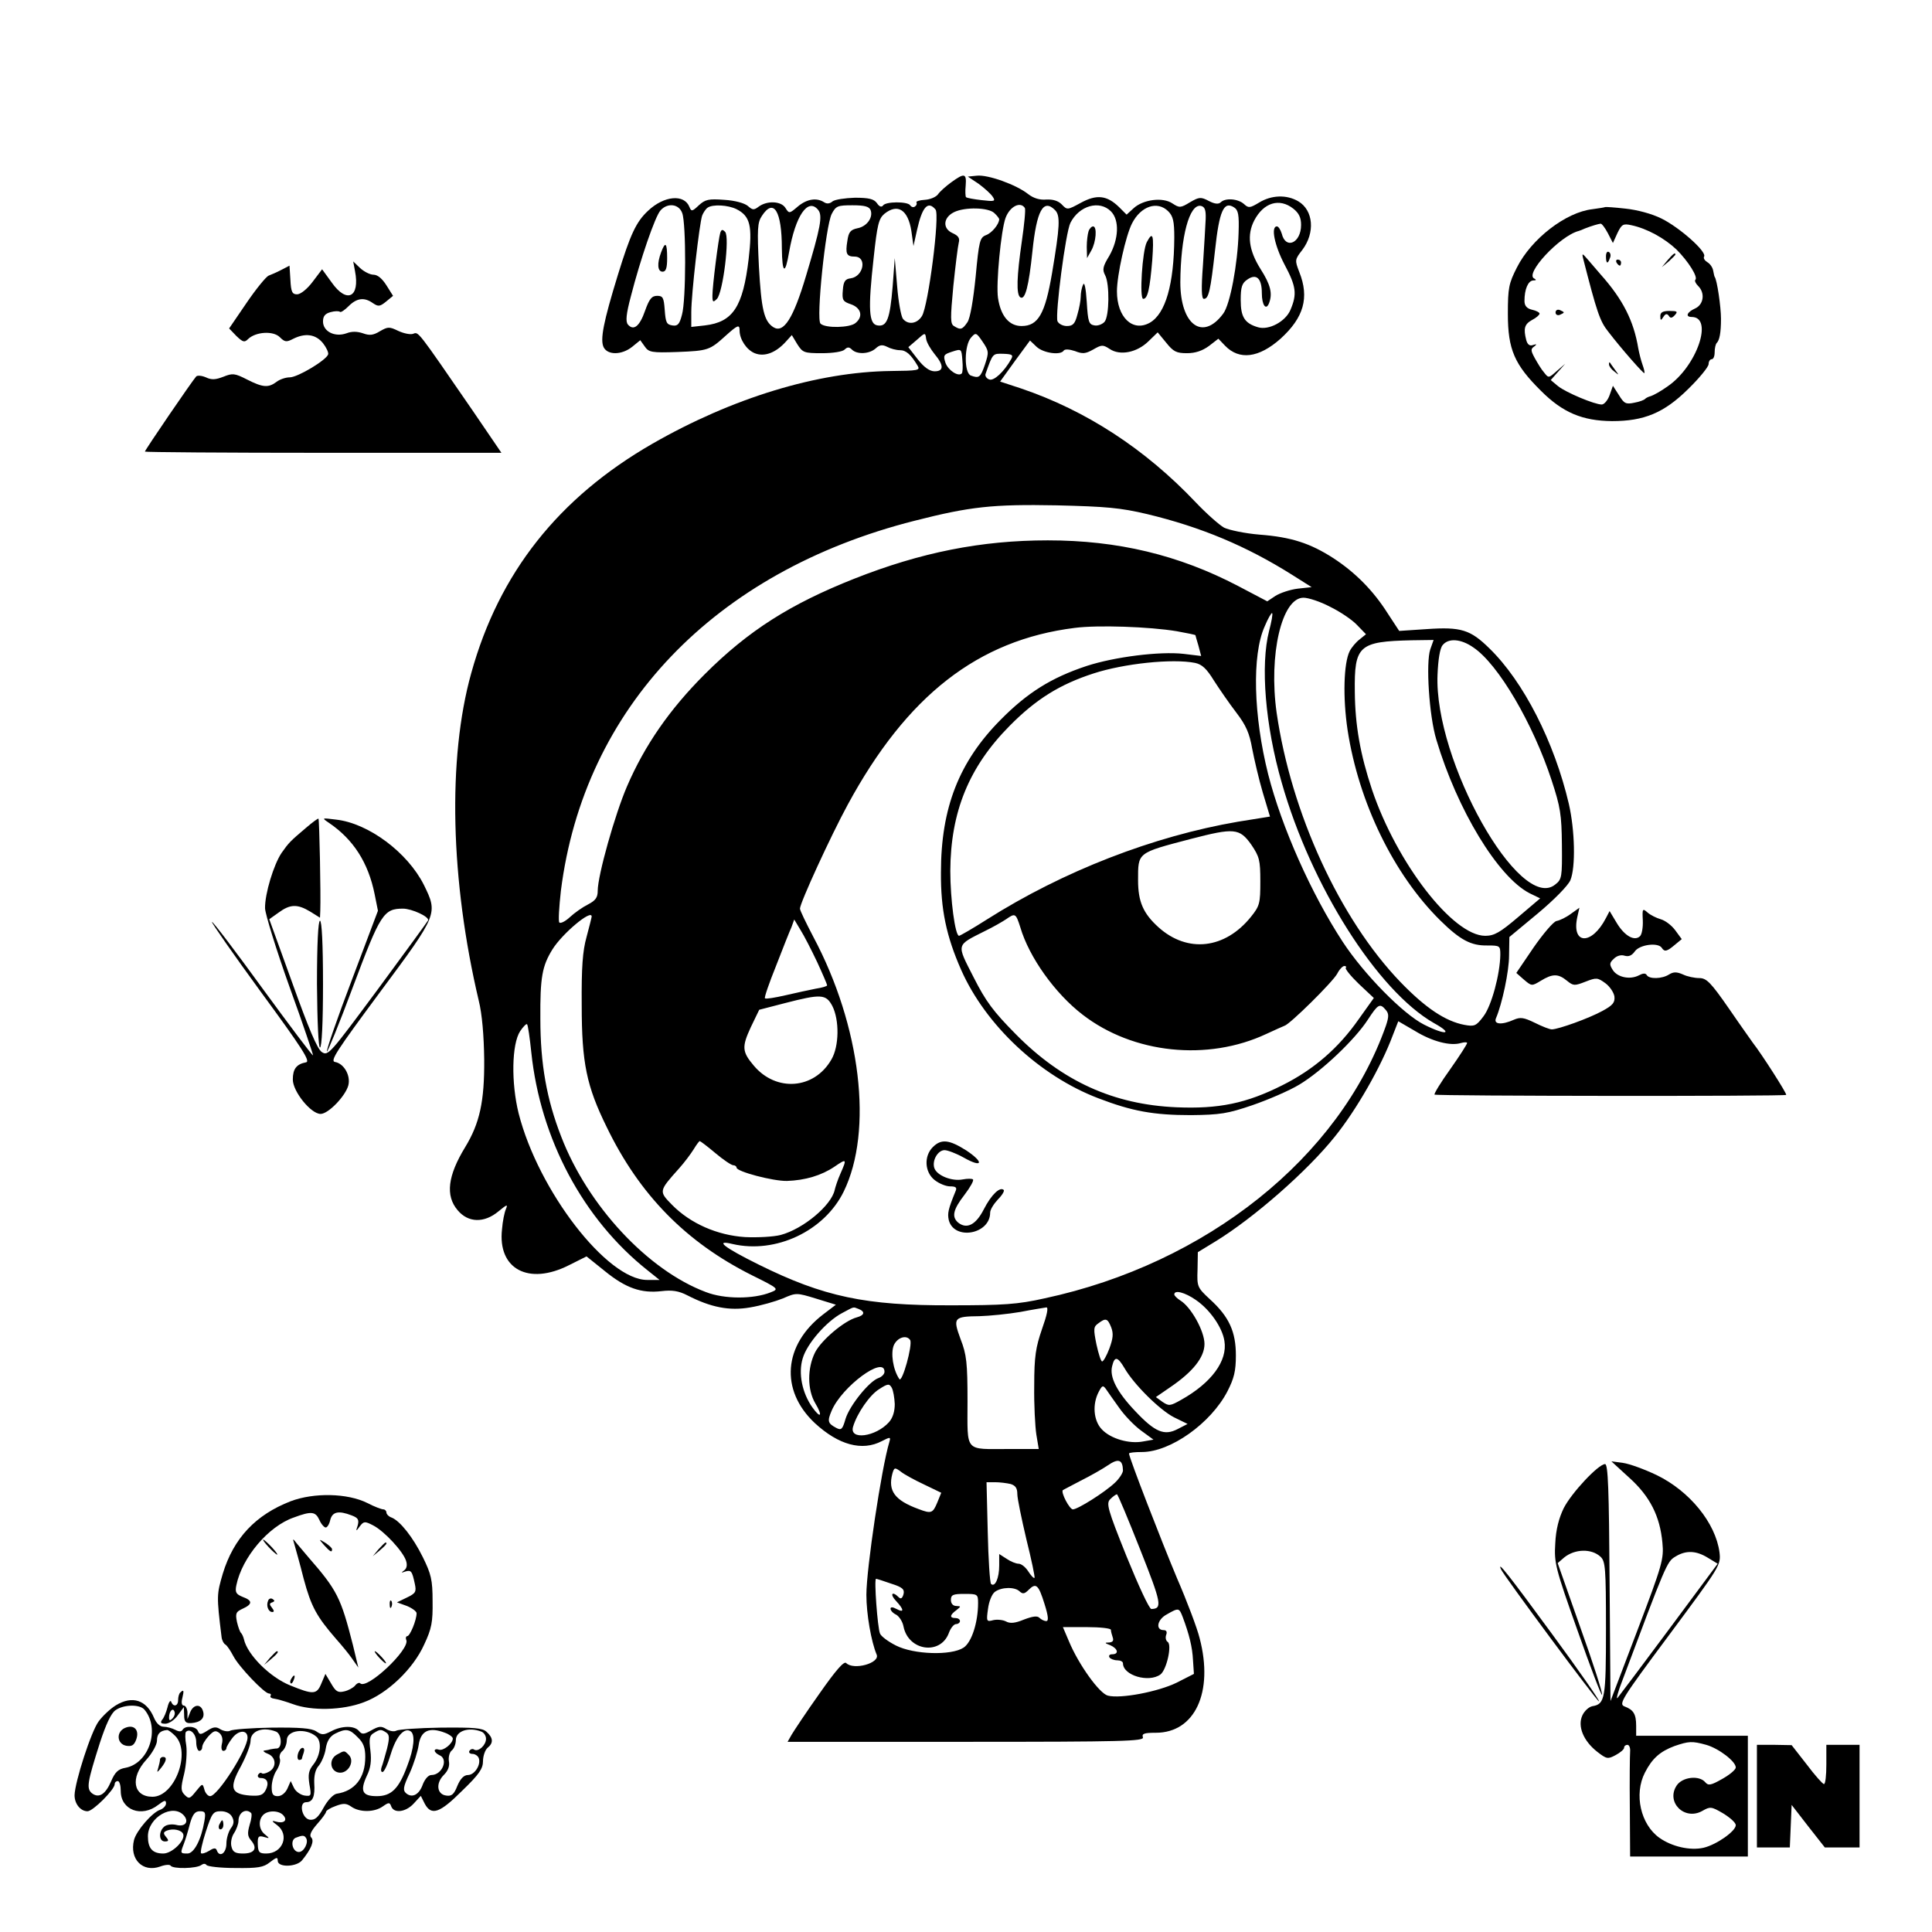 <?xml version="1.0" standalone="no"?>
<!DOCTYPE svg PUBLIC "-//W3C//DTD SVG 20010904//EN"
"http://www.w3.org/TR/2001/REC-SVG-20010904/DTD/svg10.dtd">
<svg version="1.0" xmlns="http://www.w3.org/2000/svg"
width="640pt" height="640pt" viewBox="0 0 640 640"
preserveAspectRatio="xMidYMid meet">

<g transform="translate(0,640) scale(0.1,-0.1)"
fill="#000000" stroke="none">
<path d="M3151 5796 c-18 -13 -38 -31 -44 -40 -7 -9 -26 -17 -44 -18 -17 -1
-30 -5 -27 -9 2 -4 0 -10 -5 -13 -5 -4 -12 -2 -16 4 -8 13 -82 13 -90 -1 -5
-6 -12 -4 -20 8 -10 14 -27 18 -73 18 -33 -1 -66 -6 -74 -12 -9 -8 -19 -9 -28
-3 -25 16 -57 11 -87 -14 -28 -24 -29 -24 -41 -5 -14 23 -60 25 -88 5 -17 -13
-21 -12 -37 2 -11 9 -42 18 -78 20 -52 4 -63 1 -84 -18 -22 -21 -25 -21 -31
-6 -17 44 -84 38 -137 -12 -40 -37 -59 -79 -100 -212 -48 -156 -60 -216 -47
-241 14 -26 60 -25 94 2 l27 22 15 -21 c13 -19 23 -21 108 -18 102 4 107 6
160 54 40 36 46 38 46 17 0 -29 23 -64 50 -75 32 -13 70 1 104 39 l19 21 18
-30 c18 -28 22 -30 82 -30 36 0 68 5 75 12 9 9 15 9 24 0 17 -17 58 -15 79 4
13 12 22 13 38 5 11 -6 30 -11 42 -11 21 0 37 -15 59 -52 9 -15 0 -16 -89 -17
-243 -3 -525 -89 -790 -241 -311 -179 -508 -428 -600 -760 -79 -283 -69 -687
25 -1085 11 -44 17 -116 18 -195 1 -139 -15 -211 -63 -290 -58 -95 -66 -161
-25 -209 35 -42 88 -43 135 -4 28 23 32 25 25 8 -5 -11 -11 -41 -13 -67 -15
-132 88 -187 222 -119 l58 29 61 -49 c69 -56 120 -74 188 -66 34 4 56 1 85
-14 78 -40 139 -52 208 -40 36 6 84 20 109 30 43 19 45 19 110 -1 l65 -20 -42
-32 c-132 -101 -144 -251 -28 -360 79 -73 157 -94 222 -60 29 15 30 14 25 -3
-26 -86 -76 -420 -76 -506 0 -64 16 -155 34 -198 12 -28 -76 -53 -101 -28 -7
7 -33 -22 -89 -102 -44 -62 -85 -124 -92 -136 l-13 -23 592 0 c521 0 590 2
585 15 -4 12 4 15 43 15 129 0 192 134 145 313 -8 33 -42 123 -75 199 -52 124
-159 400 -159 413 0 3 19 5 43 5 94 0 228 95 283 201 22 43 28 67 28 119 0 78
-22 128 -86 186 -42 39 -43 42 -41 98 l1 58 59 36 c127 78 304 233 395 347 71
88 153 231 192 336 l18 46 55 -32 c57 -35 118 -51 153 -40 11 3 20 3 20 0 0
-4 -25 -43 -56 -87 -31 -43 -54 -81 -52 -84 6 -5 1159 -6 1165 -1 3 4 -83 138
-110 172 -4 6 -40 56 -79 113 -61 88 -75 102 -99 102 -15 0 -40 5 -54 12 -21
9 -31 9 -46 0 -23 -15 -66 -16 -74 -2 -4 7 -13 6 -26 -1 -29 -15 -70 -7 -86
17 -12 19 -12 24 3 38 10 10 24 14 36 10 14 -4 24 1 34 15 16 22 77 30 89 11
9 -14 17 -12 43 10 l23 19 -22 30 c-12 16 -33 32 -48 36 -14 4 -34 14 -43 22
-17 15 -18 13 -16 -26 1 -23 -3 -46 -9 -52 -18 -18 -51 0 -77 43 l-24 40 -12
-23 c-47 -91 -115 -89 -95 3 l7 31 -28 -20 c-16 -12 -37 -22 -48 -24 -10 -2
-44 -42 -76 -88 l-57 -84 25 -22 c26 -22 26 -22 56 -4 39 24 58 24 87 0 21
-17 25 -17 61 -3 36 14 40 14 66 -5 15 -11 28 -31 30 -44 2 -20 -5 -29 -40
-48 -46 -25 -144 -60 -167 -61 -8 0 -33 10 -57 22 -37 18 -48 19 -69 10 -40
-18 -69 -16 -59 6 20 47 43 154 43 207 l1 61 94 78 c55 46 100 92 108 110 18
43 15 166 -5 253 -48 205 -150 405 -263 515 -63 62 -94 72 -208 64 l-91 -6
-38 58 c-48 76 -108 136 -180 183 -76 49 -139 70 -245 78 -48 4 -100 15 -117
23 -16 9 -59 47 -95 85 -167 176 -362 303 -577 376 l-70 23 49 68 50 68 22
-21 c23 -21 80 -29 90 -12 4 5 19 4 37 -2 25 -10 35 -9 60 5 28 16 32 17 55 2
34 -23 90 -12 128 25 l31 30 28 -34 c24 -30 34 -35 69 -35 28 0 51 8 73 24
l31 24 22 -23 c47 -49 112 -41 184 23 77 70 96 136 62 221 -15 39 -15 41 10
73 43 57 37 131 -13 161 -39 23 -89 21 -130 -4 -30 -18 -35 -19 -50 -5 -20 18
-62 21 -77 6 -7 -7 -20 -6 -39 4 -27 14 -32 14 -63 -4 -31 -19 -35 -19 -58 -4
-32 22 -98 13 -129 -16 l-23 -21 -25 25 c-40 39 -74 43 -127 14 -44 -24 -45
-24 -63 -5 -12 12 -29 17 -51 16 -21 -2 -42 4 -60 18 -39 31 -133 65 -170 61
l-30 -3 36 -24 c19 -14 40 -33 46 -42 11 -16 7 -17 -36 -12 -26 3 -49 7 -52
10 -2 2 -3 20 -1 39 3 40 -4 42 -48 10z m1133 -87 c19 -15 26 -30 26 -54 0
-60 -51 -83 -64 -29 -4 13 -11 24 -16 24 -21 0 -8 -63 25 -126 39 -73 42 -98
20 -150 -16 -39 -72 -69 -108 -58 -44 13 -57 34 -57 90 0 43 4 56 22 68 30 21
48 4 48 -45 0 -40 14 -59 24 -33 12 32 5 61 -29 114 -38 61 -45 112 -20 160
31 59 83 75 129 39z m-2024 -15 c13 -34 13 -289 -1 -337 -8 -31 -14 -38 -32
-35 -19 3 -22 10 -25 51 -3 41 -6 47 -25 47 -18 0 -26 -10 -40 -49 -18 -52
-38 -68 -57 -46 -8 10 -6 34 10 94 31 121 80 264 98 284 23 26 61 22 72 -9z
m180 13 c45 -23 53 -55 40 -165 -19 -159 -52 -209 -145 -220 l-45 -5 0 49 c0
60 27 294 36 320 4 10 12 22 18 26 17 12 68 9 96 -5z m270 -2 c16 -19 8 -59
-40 -219 -42 -141 -74 -191 -108 -170 -31 20 -40 58 -48 201 -6 124 -5 146 10
168 39 60 66 16 66 -108 1 -84 11 -89 24 -12 21 120 62 181 96 140z m174 -1
c9 -24 -12 -54 -43 -60 -24 -5 -30 -13 -34 -42 -7 -42 -3 -52 24 -52 42 0 30
-66 -13 -72 -18 -2 -24 -10 -26 -39 -3 -33 0 -38 27 -47 34 -12 41 -41 15 -62
-18 -16 -100 -18 -116 -2 -15 15 17 323 37 363 14 27 20 29 69 29 40 0 55 -4
60 -16z m215 2 c15 -18 -24 -320 -45 -353 -16 -26 -46 -30 -63 -9 -6 8 -15 56
-19 107 l-8 94 -7 -94 c-9 -108 -19 -134 -50 -129 -29 4 -32 53 -13 223 12
112 17 131 36 147 44 35 78 13 89 -57 l7 -50 12 54 c17 76 36 97 61 67z m296
5 c3 -5 -2 -55 -10 -110 -17 -117 -19 -177 -5 -186 16 -10 28 37 40 152 14
136 36 176 75 137 18 -18 16 -54 -10 -209 -23 -135 -46 -175 -101 -175 -41 0
-69 33 -78 93 -7 47 10 224 25 265 14 38 49 56 64 33z m285 -11 c29 -29 26
-92 -5 -147 -22 -36 -24 -46 -14 -65 15 -28 14 -135 -2 -154 -7 -8 -22 -14
-33 -12 -19 3 -22 11 -26 78 -3 47 -8 68 -12 57 -5 -10 -8 -28 -8 -40 0 -12
-5 -39 -11 -59 -8 -31 -15 -38 -35 -38 -13 0 -27 7 -31 16 -8 23 27 295 43
326 29 57 96 76 134 38z m190 0 c16 -16 20 -33 20 -87 -1 -155 -29 -252 -81
-282 -57 -32 -109 18 -109 104 0 53 29 184 50 225 29 57 84 76 120 40z m124
-25 c-1 -22 -5 -91 -9 -152 -6 -79 -5 -113 3 -113 16 0 22 27 37 161 14 131
29 164 63 142 14 -9 17 -24 15 -84 -3 -103 -28 -238 -51 -268 -68 -92 -142
-37 -142 104 1 152 30 260 68 253 13 -3 17 -13 16 -43z m-700 19 c9 -8 16 -18
16 -20 0 -16 -24 -46 -44 -53 -20 -8 -23 -19 -34 -137 -8 -79 -18 -137 -27
-151 -17 -25 -23 -27 -45 -13 -12 7 -12 26 -2 132 7 68 15 132 18 144 4 15 -1
23 -21 32 -33 15 -31 51 5 69 36 18 115 16 134 -3z m-198 -467 c31 -37 31 -57
0 -57 -16 0 -35 13 -56 40 l-31 40 28 24 c28 25 28 25 31 3 2 -12 15 -34 28
-50z m167 -34 c-15 -44 -20 -47 -47 -37 -23 9 -22 101 1 126 15 17 17 17 38
-14 21 -31 21 -35 8 -75z m-77 -30 c-11 -12 -45 10 -54 35 -8 25 -6 28 22 37
31 10 31 10 34 -28 2 -22 1 -41 -2 -44z m164 48 c-24 -43 -58 -74 -73 -68 -9
3 -15 12 -12 19 24 68 23 67 59 66 29 -1 33 -4 26 -17z m450 -514 c179 -43
329 -106 480 -201 l65 -41 -46 -5 c-25 -3 -58 -14 -74 -24 l-27 -18 -97 51
c-197 103 -399 151 -630 151 -221 0 -421 -40 -641 -127 -212 -84 -351 -172
-496 -317 -115 -115 -198 -234 -257 -371 -40 -93 -97 -295 -97 -346 0 -22 -7
-32 -32 -45 -18 -9 -45 -28 -60 -42 -15 -14 -31 -22 -35 -18 -4 3 -1 51 5 105
76 605 508 1058 1172 1226 184 47 259 55 470 51 165 -4 211 -8 300 -29z m606
-307 c33 -16 73 -43 89 -60 l30 -31 -21 -17 c-12 -9 -27 -27 -33 -39 -20 -40
-23 -154 -7 -261 37 -241 153 -479 307 -631 66 -65 102 -84 156 -83 42 0 43
-1 43 -31 -1 -64 -29 -169 -56 -204 -24 -32 -30 -34 -63 -28 -63 12 -129 56
-212 142 -201 209 -362 560 -410 892 -27 192 17 381 89 381 16 0 56 -13 88
-30z m-202 -80 c-29 -113 -13 -313 42 -503 97 -342 317 -689 504 -796 67 -37
40 -42 -33 -5 -69 35 -199 167 -269 274 -104 159 -202 379 -247 555 -49 195
-54 395 -12 489 11 27 23 47 25 45 3 -2 -2 -29 -10 -59z m-306 -1 c34 -6 62
-12 62 -13 0 0 4 -16 10 -35 l9 -34 -58 7 c-79 9 -229 -10 -321 -40 -118 -39
-197 -89 -285 -178 -138 -139 -198 -292 -198 -506 -1 -123 18 -212 67 -323 81
-183 260 -351 454 -425 112 -43 183 -56 307 -56 97 1 122 5 204 33 52 18 122
48 155 68 75 45 185 150 227 215 34 52 40 56 60 32 10 -12 10 -22 0 -52 -154
-436 -594 -788 -1131 -903 -89 -20 -136 -23 -310 -23 -282 -1 -421 28 -637
135 -115 57 -148 83 -86 68 143 -33 304 43 368 174 98 201 57 548 -101 844
-24 46 -44 87 -44 93 0 19 102 241 158 344 196 362 432 546 752 586 76 10 248
4 338 -11z m840 -60 c-15 -44 -4 -220 20 -299 69 -232 204 -455 309 -509 l35
-17 -73 -62 c-60 -51 -79 -62 -109 -62 -107 0 -293 241 -375 484 -39 117 -56
213 -57 324 -2 154 13 167 189 171 l72 1 -11 -31z m143 6 c82 -55 197 -251
259 -440 29 -88 33 -114 34 -213 1 -107 0 -115 -22 -132 -117 -96 -402 411
-390 695 2 50 8 88 17 98 19 24 61 21 102 -8z m-922 -51 c23 -5 38 -19 62 -58
18 -28 51 -76 74 -106 33 -43 44 -69 53 -120 7 -36 22 -101 35 -145 l24 -80
-106 -17 c-280 -48 -578 -163 -832 -324 -47 -30 -89 -54 -92 -54 -13 0 -29
121 -29 215 1 196 62 345 197 481 87 88 166 137 277 173 101 33 262 50 337 35z
m186 -602 c27 -40 30 -51 30 -122 0 -72 -2 -81 -31 -117 -86 -107 -210 -121
-306 -35 -51 46 -68 85 -68 156 0 93 -4 90 175 137 143 37 161 36 200 -19z
m-2185 -238 c0 -3 -8 -34 -17 -68 -13 -46 -17 -101 -16 -226 0 -191 16 -268
83 -404 109 -225 263 -381 480 -490 91 -45 91 -46 63 -57 -57 -23 -154 -23
-215 1 -192 72 -391 286 -479 515 -48 123 -69 240 -69 390 -1 138 6 175 40
230 33 53 130 134 130 109z m1420 -36 c29 -99 115 -219 206 -289 168 -130 415
-155 609 -64 28 13 55 25 60 27 17 4 161 146 175 173 7 14 18 25 23 25 6 0 8
-3 5 -6 -3 -3 16 -27 43 -53 l50 -47 -50 -70 c-67 -96 -149 -167 -253 -219
-119 -60 -211 -79 -351 -73 -208 9 -378 86 -532 242 -75 76 -99 108 -140 189
-57 112 -59 104 38 153 27 13 58 31 70 39 30 21 32 20 47 -27z m-673 -115 c18
-39 33 -74 33 -77 0 -3 -17 -8 -37 -11 -21 -4 -66 -14 -101 -22 -35 -8 -65
-13 -68 -10 -3 2 14 51 37 108 22 57 45 115 51 128 l9 25 21 -35 c12 -19 36
-66 55 -106z m50 -145 c24 -47 23 -134 -3 -178 -57 -99 -183 -108 -257 -20
-39 46 -40 62 -10 127 l28 58 85 22 c120 31 136 30 157 -9z m-997 -154 c30
-287 172 -553 385 -722 l40 -32 -41 0 c-133 0 -361 296 -426 552 -25 101 -23
229 5 272 10 15 21 26 23 23 3 -3 9 -45 14 -93z m610 -334 c26 -22 53 -40 59
-40 6 0 11 -4 11 -8 0 -13 121 -45 167 -44 60 2 114 18 157 47 41 28 42 27 20
-23 -9 -20 -17 -45 -19 -54 -11 -51 -104 -129 -179 -149 -23 -6 -76 -9 -118
-7 -92 6 -181 45 -242 107 -44 45 -44 45 24 121 17 19 38 47 48 63 9 15 18 27
20 27 2 0 26 -18 52 -40z m1591 -486 c47 -32 88 -91 95 -136 11 -66 -43 -139
-143 -195 -37 -21 -41 -21 -62 -7 l-22 16 48 33 c75 51 113 99 113 143 0 42
-44 122 -80 144 -11 7 -20 16 -20 20 0 16 35 7 71 -18z m-1117 -30 c23 -9 20
-21 -6 -28 -41 -11 -117 -75 -138 -116 -26 -52 -26 -124 1 -169 25 -42 18 -52
-10 -13 -34 48 -47 113 -32 162 14 49 79 123 130 150 43 23 36 21 55 14z m608
-66 c-21 -61 -26 -91 -26 -188 -1 -63 3 -136 7 -162 l8 -48 -98 0 c-150 0
-138 -14 -138 158 0 127 -3 155 -23 206 -26 71 -23 75 63 76 33 1 94 7 135 14
41 8 80 14 86 15 8 1 2 -26 -14 -71z m229 5 c8 -21 6 -37 -6 -70 -9 -24 -20
-43 -24 -43 -4 0 -12 25 -19 57 -10 50 -10 58 6 69 25 19 31 17 43 -13z m-666
-42 c9 -16 -27 -145 -36 -129 -21 31 -29 86 -18 112 12 26 42 35 54 17z m710
-93 c31 -54 117 -139 164 -163 l45 -22 -33 -17 c-44 -23 -75 -10 -140 59 -61
64 -86 113 -77 149 8 34 18 33 41 -6z m-795 -12 c0 -8 -9 -17 -20 -21 -30 -10
-95 -90 -109 -135 -10 -35 -14 -39 -31 -30 -28 15 -30 22 -15 57 34 80 175
184 175 129z m34 -107 c0 -24 -6 -45 -19 -60 -44 -49 -133 -61 -119 -15 13 44
55 105 86 124 29 19 34 19 42 5 5 -9 9 -33 10 -54z m743 -12 c18 -26 51 -60
73 -76 l41 -30 -34 -6 c-46 -9 -108 9 -137 40 -28 29 -32 84 -10 125 11 21 14
22 24 8 6 -9 25 -36 43 -61z m13 -208 c0 -8 -12 -27 -27 -41 -34 -32 -123 -88
-139 -88 -11 0 -41 57 -33 64 2 1 29 15 59 31 30 15 71 38 90 51 35 24 49 19
50 -17z m-658 -47 l56 -27 -13 -32 c-15 -36 -20 -38 -62 -22 -79 29 -102 60
-87 117 6 21 8 22 28 7 11 -9 46 -28 78 -43z m286 2 c16 -5 22 -14 22 -33 0
-15 14 -82 30 -150 17 -68 29 -126 27 -128 -3 -2 -12 8 -21 22 -9 14 -23 25
-32 25 -8 0 -26 7 -39 16 l-25 16 0 -38 c0 -42 -14 -73 -27 -61 -4 5 -9 82
-11 173 l-4 164 28 0 c16 0 39 -3 52 -6z m429 -217 c71 -179 74 -196 37 -197
-7 0 -43 78 -82 174 -64 159 -68 176 -54 190 9 9 19 16 22 16 3 0 37 -82 77
-183z m-825 -113 c38 -12 45 -19 41 -35 -4 -14 -9 -17 -16 -10 -22 22 -30 10
-9 -12 27 -29 28 -41 2 -27 -13 7 -20 7 -20 1 0 -6 8 -15 19 -20 10 -6 21 -23
24 -39 16 -81 122 -96 150 -22 6 17 17 30 24 30 7 0 13 5 13 10 0 6 -7 10 -15
10 -20 0 -19 10 3 26 16 13 16 13 0 14 -11 0 -18 8 -18 20 0 17 7 20 45 20 43
0 45 -1 45 -30 0 -64 -21 -130 -48 -148 -41 -27 -165 -23 -224 7 -26 13 -50
31 -53 40 -8 19 -20 181 -13 181 2 0 25 -7 50 -16z m508 -67 c13 -41 14 -57 6
-57 -7 0 -17 5 -23 11 -7 7 -22 5 -51 -6 -29 -12 -46 -14 -60 -6 -10 5 -29 7
-42 4 -22 -6 -23 -4 -17 38 3 24 13 49 23 56 22 16 66 17 82 1 10 -9 16 -8 29
5 25 25 33 18 53 -46z m458 -44 c21 -56 32 -99 34 -143 l3 -45 -57 -29 c-61
-30 -186 -54 -228 -43 -28 7 -97 103 -129 180 l-20 47 79 0 c44 0 80 -4 80 -9
0 -5 3 -16 6 -25 4 -11 0 -16 -12 -17 -16 0 -15 -2 4 -9 25 -11 30 -30 6 -30
-8 0 -12 -4 -9 -10 3 -5 15 -10 26 -10 10 0 19 -4 19 -10 0 -40 85 -65 124
-37 21 16 39 99 24 108 -6 4 -8 14 -5 23 4 10 1 16 -8 16 -28 0 -22 35 10 52
40 23 41 22 53 -9z"/>
<path d="M2190 5564 c-14 -37 -12 -64 5 -64 11 0 15 12 15 45 0 51 -6 57 -20
19z"/>
<path d="M2386 5629 c-6 -19 -26 -176 -26 -208 0 -22 2 -24 15 -11 20 21 43
206 27 222 -9 9 -12 8 -16 -3z"/>
<path d="M3606 5634 c-3 -9 -6 -32 -6 -52 l1 -37 14 25 c16 28 20 80 6 80 -5
0 -12 -7 -15 -16z"/>
<path d="M3799 5598 c-15 -28 -25 -188 -12 -188 15 0 22 33 30 128 6 84 2 98
-18 60z"/>
<path d="M3090 2600 c-30 -30 -27 -83 6 -109 15 -12 38 -21 51 -21 20 0 24 -4
18 -17 -24 -59 -27 -72 -22 -95 18 -68 137 -47 137 25 0 10 12 29 26 44 14 14
22 28 19 31 -12 12 -41 -15 -66 -64 -26 -51 -56 -67 -85 -44 -22 19 -17 43 21
92 19 25 32 48 28 51 -3 3 -18 3 -34 0 -36 -7 -86 13 -94 38 -8 25 12 59 34
59 10 0 39 -11 64 -25 62 -35 68 -16 8 24 -57 36 -83 39 -111 11z"/>
<path d="M5317 5714 c-1 -1 -20 -4 -42 -7 -88 -10 -202 -98 -250 -193 -27 -53
-30 -68 -30 -154 0 -118 22 -168 110 -255 72 -72 137 -99 235 -100 106 0 172
27 252 106 37 36 68 74 68 83 0 9 5 16 10 16 6 0 10 10 10 23 0 13 3 27 7 31
9 9 14 33 14 80 0 39 -13 129 -21 139 -1 1 -3 11 -5 21 -2 11 -11 23 -20 28
-8 5 -13 13 -10 18 10 16 -82 97 -141 126 -32 16 -81 29 -120 33 -35 4 -66 6
-67 5z m9 -86 l17 -33 15 33 c14 29 19 32 46 26 52 -11 110 -43 150 -81 38
-38 72 -91 62 -100 -3 -3 1 -12 9 -20 24 -23 19 -62 -10 -75 -27 -12 -33 -28
-11 -28 73 0 17 -164 -80 -230 -22 -16 -48 -30 -55 -32 -8 -2 -16 -6 -19 -9
-3 -4 -19 -10 -36 -13 -28 -6 -34 -3 -51 25 l-20 31 -11 -31 c-6 -17 -18 -31
-26 -31 -24 0 -119 40 -145 61 l-24 20 24 27 24 27 -28 -24 c-27 -24 -27 -24
-42 -5 -9 10 -22 32 -31 48 -13 24 -14 30 -2 38 10 8 9 9 -4 5 -11 -4 -18 2
-22 16 -10 39 -6 53 19 67 14 7 25 17 25 21 0 4 -11 10 -25 13 -17 4 -25 13
-25 29 0 39 12 67 29 68 10 0 11 2 4 6 -35 14 84 142 147 158 3 1 12 4 20 8
23 9 44 15 52 16 4 1 15 -14 24 -31z"/>
<path d="M5320 5551 c0 -25 6 -27 13 -6 4 8 2 17 -3 20 -6 4 -10 -3 -10 -14z"/>
<path d="M5244 5545 c46 -180 56 -209 83 -243 46 -60 118 -141 120 -138 2 2
-1 14 -6 28 -5 14 -11 38 -14 54 -15 91 -51 162 -124 244 -12 14 -31 36 -43
50 -18 21 -20 22 -16 5z"/>
<path d="M5524 5538 l-19 -23 23 19 c12 11 22 21 22 23 0 8 -8 2 -26 -19z"/>
<path d="M5355 5530 c3 -5 8 -10 11 -10 2 0 4 5 4 10 0 6 -5 10 -11 10 -5 0
-7 -4 -4 -10z"/>
<path d="M5153 5365 c0 -7 6 -11 14 -8 7 3 13 6 13 8 0 2 -6 5 -13 8 -8 3 -14
-1 -14 -8z"/>
<path d="M5500 5353 c0 -15 2 -16 10 -3 7 11 12 12 18 4 5 -9 11 -8 20 2 11
12 8 14 -18 14 -22 0 -30 -5 -30 -17z"/>
<path d="M5330 5193 c0 -6 8 -17 18 -24 16 -13 16 -13 2 6 -8 11 -16 22 -17
24 -2 2 -3 0 -3 -6z"/>
<path d="M1176 5502 c17 -87 -27 -109 -77 -38 l-32 44 -31 -41 c-18 -24 -40
-42 -52 -42 -16 0 -20 8 -22 48 l-3 47 -27 -14 c-15 -8 -34 -16 -42 -19 -8 -3
-41 -43 -73 -90 l-58 -85 24 -25 c22 -21 27 -22 39 -10 25 24 83 28 105 6 16
-16 22 -17 43 -6 41 21 76 16 100 -14 11 -14 19 -31 17 -37 -6 -19 -101 -76
-127 -76 -14 0 -34 -7 -44 -15 -27 -20 -45 -19 -98 8 -41 21 -48 21 -78 9 -26
-10 -39 -11 -58 -2 -14 6 -28 7 -32 3 -13 -14 -170 -244 -170 -249 0 -2 266
-4 590 -4 l591 0 -94 138 c-188 273 -180 263 -199 256 -10 -3 -32 2 -49 10
-29 14 -34 14 -60 -1 -23 -14 -35 -15 -57 -7 -18 6 -36 7 -54 0 -39 -14 -78 6
-78 39 0 18 7 26 25 31 14 4 28 4 31 1 3 -3 16 6 29 19 27 27 52 30 80 10 18
-12 23 -12 44 5 l23 19 -22 35 c-14 22 -29 35 -43 35 -11 0 -31 10 -44 22
l-23 22 6 -32z"/>
<path d="M1014 3658 c-53 -45 -57 -49 -81 -83 -26 -38 -56 -136 -55 -184 1
-20 37 -137 81 -260 45 -124 79 -226 78 -227 -2 -2 -77 98 -167 221 -90 124
-165 223 -168 221 -2 -2 71 -107 163 -233 135 -184 164 -229 149 -232 -32 -6
-44 -22 -44 -57 0 -40 60 -114 92 -114 26 0 83 60 92 95 8 33 -15 72 -44 77
-18 3 5 37 150 233 191 257 191 258 144 354 -54 107 -183 204 -291 216 -48 6
-48 6 -23 -11 81 -55 130 -132 151 -236 l11 -55 -86 -228 c-48 -126 -85 -233
-83 -238 1 -5 41 92 87 216 90 240 101 257 165 257 29 0 88 -27 83 -39 -2 -4
-77 -107 -167 -229 -158 -213 -164 -221 -185 -207 -15 10 -44 79 -97 227 l-77
213 31 22 c38 28 62 29 105 3 l32 -20 1 23 c2 52 -3 302 -6 305 -1 2 -20 -12
-41 -30z"/>
<path d="M1050 3140 c1 -127 5 -210 10 -210 6 0 10 82 10 210 0 133 -4 210
-10 210 -6 0 -10 -77 -10 -210z"/>
<path d="M5397 1505 c69 -62 102 -128 110 -216 5 -53 0 -72 -83 -290 l-89
-234 -3 393 c-2 308 -5 392 -15 392 -22 0 -111 -95 -137 -146 -16 -33 -26 -71
-28 -117 -4 -64 0 -81 74 -289 43 -122 79 -217 81 -212 2 6 -30 106 -72 223
l-75 213 22 19 c35 28 90 30 120 2 16 -15 18 -37 18 -238 0 -232 -3 -250 -45
-257 -11 -2 -26 -15 -33 -30 -17 -36 3 -85 49 -121 31 -24 35 -25 61 -11 15 8
28 19 28 24 0 6 5 10 11 10 6 0 10 -10 9 -22 -1 -13 -2 -96 -1 -185 l1 -163
195 0 195 0 0 200 0 200 -185 0 -185 0 0 33 c0 39 -9 53 -38 64 -21 8 -12 23
148 238 169 228 171 230 166 273 -13 97 -99 203 -209 256 -40 19 -89 37 -111
40 l-38 5 59 -54z m260 -265 l33 -20 -161 -217 c-89 -120 -166 -222 -171 -228
-5 -5 2 22 17 60 142 379 147 392 174 408 35 22 69 21 108 -3z m-5 -620 c42
-12 98 -55 98 -75 0 -7 -20 -24 -45 -38 -37 -21 -46 -23 -56 -11 -20 24 -76
18 -95 -11 -36 -55 26 -117 85 -84 26 15 30 15 69 -8 23 -14 42 -31 42 -39 0
-20 -64 -65 -107 -75 -45 -10 -105 4 -146 33 -62 44 -85 144 -48 216 24 47 50
70 98 88 47 16 58 17 105 4z"/>
<path d="M963 1427 c-116 -45 -189 -122 -225 -240 -20 -69 -21 -72 -4 -210 1
-10 7 -22 13 -25 6 -4 17 -21 26 -38 18 -35 103 -124 118 -124 6 0 8 -4 5 -8
-2 -4 3 -8 12 -9 9 -1 37 -9 62 -18 62 -23 164 -21 235 6 79 29 164 111 200
191 25 53 29 75 28 144 0 71 -5 90 -32 145 -33 67 -76 121 -104 132 -9 3 -17
11 -17 17 0 5 -5 10 -10 10 -6 0 -30 9 -53 21 -66 33 -177 35 -254 6z m95 -62
c6 -14 16 -25 21 -25 5 0 12 11 15 25 7 27 27 32 71 15 21 -8 25 -14 20 -33
-7 -21 -6 -21 7 -3 13 17 17 17 44 3 37 -19 99 -86 109 -117 5 -15 2 -26 -6
-32 -11 -8 -10 -9 3 -4 20 6 23 2 32 -40 6 -27 3 -32 -26 -46 l-33 -16 33 -12
c17 -7 32 -18 32 -24 0 -23 -22 -76 -31 -76 -4 0 -6 -6 -3 -13 12 -31 -131
-166 -153 -143 -3 3 -11 0 -17 -8 -6 -7 -22 -16 -36 -19 -21 -5 -28 0 -43 26
l-19 32 -14 -33 c-15 -36 -27 -36 -103 -5 -67 27 -142 102 -153 153 -2 8 -6
17 -9 20 -4 3 -10 20 -14 37 -6 29 -3 34 19 44 33 15 33 27 0 39 -22 9 -26 15
-21 39 19 92 106 195 190 224 59 22 72 20 85 -8z"/>
<path d="M890 1275 c13 -14 26 -25 28 -25 3 0 -5 11 -18 25 -13 14 -26 25 -28
25 -3 0 5 -11 18 -25z"/>
<path d="M975 1285 c3 -11 18 -63 31 -115 25 -93 43 -125 108 -200 17 -19 41
-48 52 -64 l21 -30 -18 75 c-40 157 -52 181 -147 290 -12 14 -29 34 -38 45
-15 19 -15 19 -9 -1z"/>
<path d="M1074 1281 c20 -22 26 -25 26 -13 0 4 -10 13 -22 21 -23 14 -23 14
-4 -8z"/>
<path d="M1254 1268 l-19 -23 23 19 c21 18 27 26 19 26 -2 0 -12 -10 -23 -22z"/>
<path d="M888 1097 c-7 -16 1 -37 14 -37 7 0 6 5 -1 14 -9 11 -9 15 1 18 8 3
9 6 1 11 -6 4 -13 1 -15 -6z"/>
<path d="M1291 1084 c0 -11 3 -14 6 -6 3 7 2 16 -1 19 -3 4 -6 -2 -5 -13z"/>
<path d="M894 908 l-19 -23 23 19 c21 18 27 26 19 26 -2 0 -12 -10 -23 -22z"/>
<path d="M1255 910 c10 -11 20 -20 23 -20 3 0 -3 9 -13 20 -10 11 -20 20 -23
20 -3 0 3 -9 13 -20z"/>
<path d="M965 839 c-4 -6 -5 -12 -2 -15 2 -3 7 2 10 11 7 17 1 20 -8 4z"/>
<path d="M4972 1202 c8 -20 321 -442 325 -438 3 2 -68 104 -157 225 -143 195
-181 243 -168 213z"/>
<path d="M597 793 c-4 -3 -7 -15 -7 -25 0 -20 -16 -24 -23 -5 -2 6 -8 -1 -12
-18 -4 -16 -12 -36 -18 -42 -7 -10 -4 -13 11 -13 11 0 30 12 41 28 l20 27 1
-27 c0 -21 5 -27 23 -26 31 2 46 16 40 38 -7 27 -32 25 -43 -2 l-9 -23 0 23
c-1 12 -6 22 -12 22 -7 0 -9 10 -5 25 6 25 5 30 -7 18z m-26 -86 c-8 -8 -11
-7 -11 4 0 20 13 34 18 19 3 -7 -1 -17 -7 -23z"/>
<path d="M384 751 c-18 -11 -43 -34 -57 -53 -25 -33 -79 -201 -80 -245 0 -29
20 -53 43 -53 18 0 90 72 90 90 0 6 5 10 10 10 6 0 10 -15 10 -33 0 -63 69
-89 124 -46 21 16 26 17 26 5 0 -8 -9 -17 -19 -21 -26 -8 -79 -69 -87 -100
-16 -64 29 -109 87 -88 16 6 31 7 34 3 7 -12 87 -10 102 2 7 5 13 5 17 0 3 -5
46 -10 95 -10 75 -1 94 2 115 19 22 17 26 18 26 5 0 -23 63 -21 81 2 30 37 41
64 30 75 -7 7 -1 21 19 44 17 19 30 37 30 41 0 4 14 13 31 19 26 10 36 10 53
-2 27 -19 76 -19 104 1 20 14 23 14 28 0 9 -24 48 -19 74 9 l24 26 13 -26 c22
-41 50 -31 124 43 56 54 69 73 69 98 0 17 7 37 15 44 20 16 19 33 -3 53 -14
13 -41 15 -152 14 -74 -1 -140 -6 -147 -10 -7 -4 -21 -2 -33 5 -17 11 -25 10
-50 -4 -25 -14 -31 -14 -41 -2 -15 18 -56 18 -92 -1 -25 -13 -31 -13 -50 0
-16 10 -54 13 -147 12 -69 -1 -130 -6 -137 -10 -7 -4 -21 -2 -32 4 -15 10 -24
9 -44 -4 -22 -14 -26 -14 -31 -2 -6 17 -42 20 -51 5 -4 -7 -12 -7 -25 0 -10 5
-27 10 -38 10 -12 0 -24 11 -32 30 -25 59 -72 74 -126 41z m95 -15 c52 -63 15
-177 -63 -192 -24 -4 -35 -14 -48 -45 -19 -44 -41 -57 -64 -39 -18 16 -15 35
27 167 20 61 37 98 52 108 27 19 81 20 96 1z m101 -86 c54 -54 -1 -202 -75
-202 -64 0 -75 63 -20 123 20 22 35 50 35 63 0 22 10 33 33 35 4 1 16 -8 27
-19z m70 -21 c0 -16 5 -29 10 -29 6 0 10 6 10 13 0 7 9 23 21 36 17 18 23 20
36 10 9 -8 12 -21 8 -36 -3 -13 -1 -23 5 -23 5 0 10 4 10 9 0 4 9 20 20 34 21
27 50 27 50 1 0 -39 -99 -194 -124 -194 -7 0 -16 10 -19 22 -6 21 -6 21 -28
-6 -20 -25 -23 -26 -37 -12 -13 13 -14 22 -2 70 7 30 10 72 7 94 -4 21 -4 42
-1 45 14 13 34 -7 34 -34z m264 35 c19 -7 22 -53 4 -56 -7 0 -17 -2 -23 -3 -5
-2 -14 -3 -20 -4 -5 -1 0 -6 13 -11 27 -11 29 -45 3 -59 -10 -6 -21 -8 -24 -5
-3 3 -8 1 -12 -5 -3 -6 1 -11 9 -11 22 0 28 -17 16 -40 -9 -17 -19 -20 -52
-18 -63 5 -70 25 -30 97 17 32 32 70 32 84 0 33 40 48 84 31z m133 -16 c20
-16 15 -62 -8 -92 -17 -21 -19 -34 -14 -67 7 -38 6 -40 -16 -37 -13 2 -29 13
-35 25 l-11 23 -11 -25 c-7 -15 -20 -25 -32 -25 -16 0 -20 7 -20 30 0 17 7 42
16 55 9 14 14 31 11 39 -3 8 1 20 9 26 8 7 14 23 14 35 0 34 62 42 97 13z
m138 -3 c19 -18 25 -35 25 -65 0 -69 -34 -113 -95 -122 -11 -2 -30 -22 -43
-46 -18 -33 -29 -42 -46 -40 -26 4 -37 58 -12 58 22 0 30 19 27 63 -1 26 4 46
15 58 9 11 20 36 23 56 4 26 14 41 31 50 36 18 48 16 75 -12z m94 16 c11 -7
12 -17 3 -54 -7 -24 -14 -52 -18 -61 -3 -9 -2 -16 3 -16 6 0 18 27 28 61 18
58 44 87 65 74 16 -10 12 -56 -11 -115 -28 -76 -53 -100 -101 -100 -48 0 -56
17 -33 67 13 26 16 50 12 84 -5 39 -3 50 11 58 21 13 24 13 41 2z m195 -1 c14
-5 26 -14 26 -19 0 -17 -32 -42 -46 -37 -8 3 -14 1 -14 -3 0 -5 7 -11 15 -15
32 -12 10 -66 -26 -66 -10 0 -21 -13 -28 -30 -12 -35 -35 -47 -55 -31 -12 10
-11 21 11 67 14 31 27 73 30 94 7 47 35 60 87 40z m120 4 c9 -3 16 -14 16 -24
0 -21 -25 -44 -39 -36 -5 4 -12 2 -16 -4 -3 -5 1 -10 10 -10 8 0 18 -6 21 -14
8 -22 -14 -56 -36 -56 -13 0 -25 -12 -35 -36 -11 -28 -19 -35 -37 -32 -31 4
-35 41 -8 68 15 15 20 30 17 46 -2 13 2 29 9 35 8 6 14 22 14 34 0 31 42 45
84 29z m-984 -279 c17 -21 2 -38 -27 -30 -14 3 -31 1 -39 -6 -19 -16 -18 -49
2 -49 13 0 14 3 4 15 -10 12 -9 16 3 21 21 8 49 2 54 -12 7 -21 -37 -64 -66
-64 -36 0 -51 17 -51 57 0 63 84 111 120 68z m67 -18 c-10 -60 -34 -107 -56
-107 -24 0 -24 1 -12 32 5 13 14 42 20 66 9 32 17 42 33 42 18 0 20 -4 15 -33z
m92 14 c7 -13 6 -24 -4 -37 -8 -11 -15 -34 -15 -51 0 -32 -23 -48 -32 -22 -3
8 -10 8 -25 -2 -12 -7 -24 -11 -27 -8 -3 3 4 35 16 72 20 61 24 67 50 67 16 0
31 -7 37 -19z m63 13 c3 -3 1 -21 -5 -39 -8 -28 -7 -38 5 -52 22 -26 11 -43
-27 -43 -25 0 -34 5 -38 22 -4 13 0 33 8 45 8 12 15 31 15 41 0 28 25 43 42
26z m107 -8 c15 -17 0 -28 -26 -20 -14 4 -13 1 5 -12 42 -32 19 -94 -36 -94
-23 0 -27 4 -28 30 -1 26 2 30 20 25 20 -6 20 -5 4 8 -21 16 -23 48 -6 65 16
16 53 15 67 -2z m75 -75 c9 -14 -7 -46 -24 -46 -21 0 -30 38 -11 47 23 9 29 9
35 -1z"/>
<path d="M414 676 c-30 -13 -27 -53 4 -59 18 -3 26 1 33 20 12 32 -7 52 -37
39z"/>
<path d="M530 571 c0 -5 -3 -18 -6 -28 -5 -16 -4 -16 10 1 18 23 20 36 6 36
-5 0 -10 -4 -10 -9z"/>
<path d="M987 590 c-3 -11 -1 -20 4 -20 5 0 9 2 9 4 0 2 3 11 6 20 3 9 2 16
-4 16 -5 0 -12 -9 -15 -20z"/>
<path d="M1115 587 c-27 -16 -21 -55 8 -59 30 -4 53 37 33 58 -16 16 -14 16
-41 1z"/>
<path d="M726 355 c-3 -8 -1 -15 4 -15 6 0 10 7 10 15 0 8 -2 15 -4 15 -2 0
-6 -7 -10 -15z"/>
<path d="M5820 450 l0 -170 55 0 54 0 3 70 3 71 55 -71 55 -70 57 0 58 0 0
170 0 170 -55 0 -55 0 0 -65 c0 -36 -3 -65 -8 -65 -4 0 -30 29 -57 65 l-50 64
-57 1 -58 0 0 -170z"/>
</g>
</svg>
